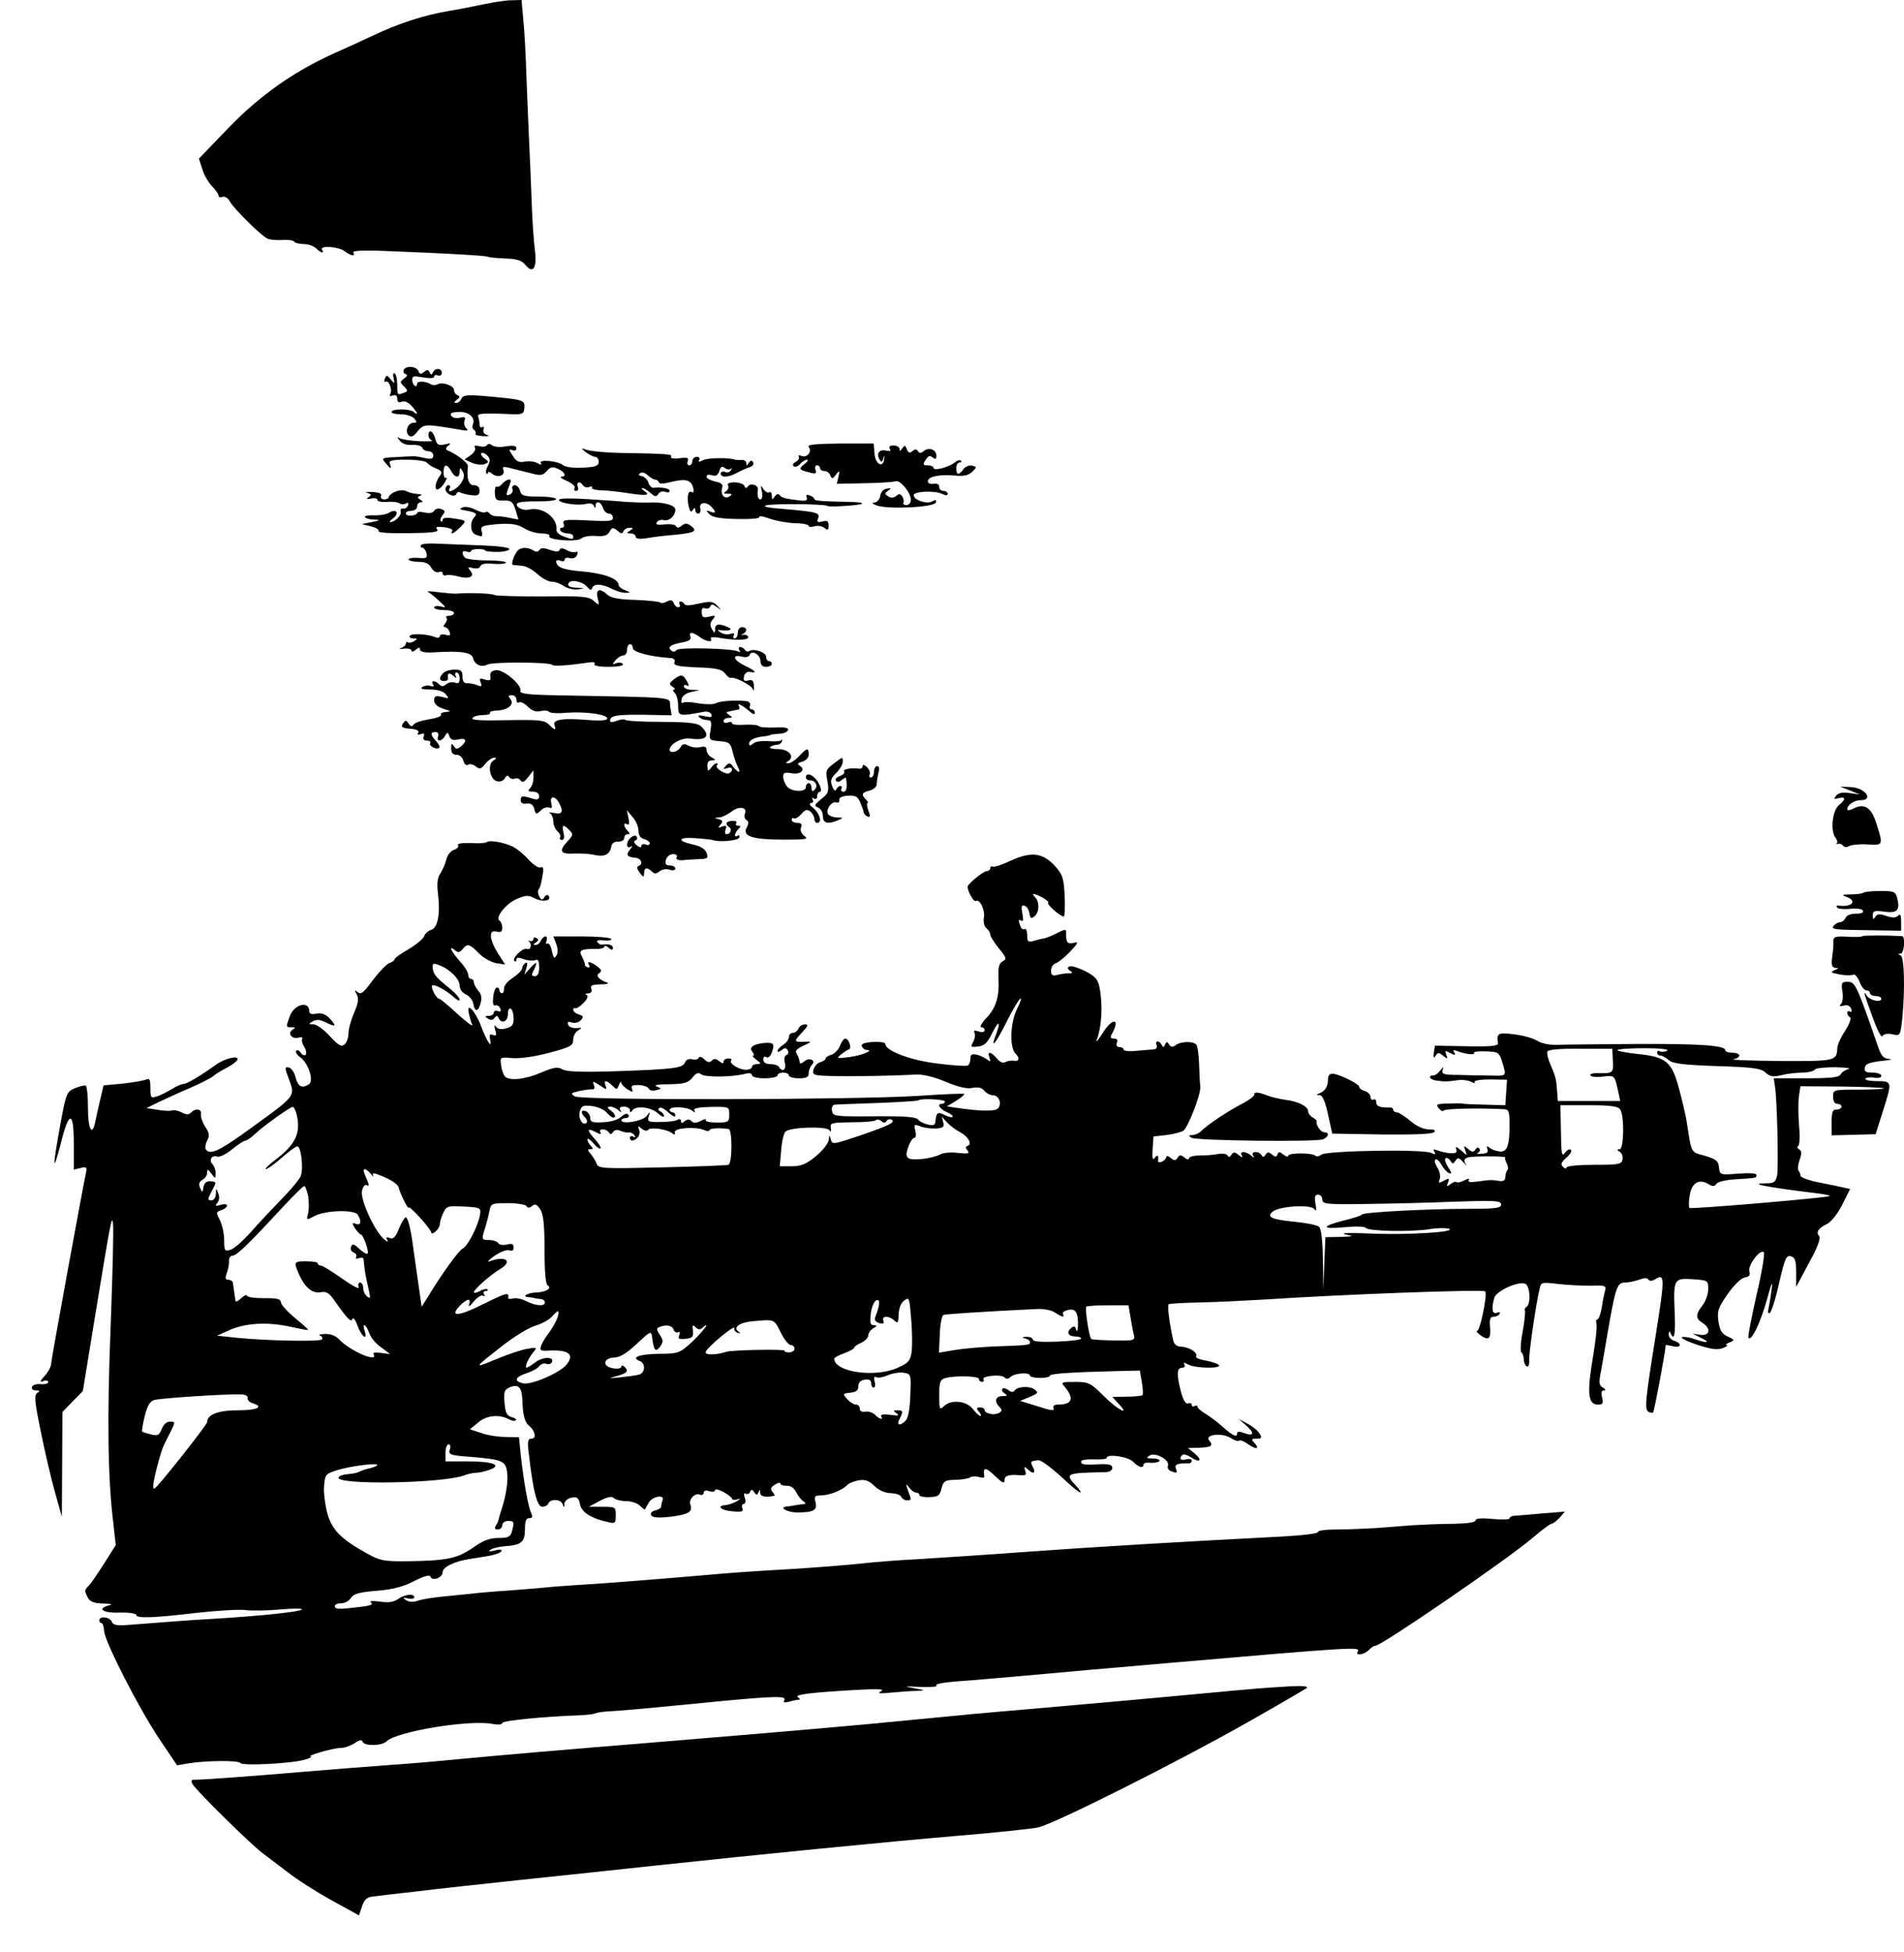 <?xml version="1.0" standalone="no"?>
<!DOCTYPE svg PUBLIC "-//W3C//DTD SVG 20010904//EN"
 "http://www.w3.org/TR/2001/REC-SVG-20010904/DTD/svg10.dtd">
<svg version="1.0" xmlns="http://www.w3.org/2000/svg"
 width="671pt" height="688pt" viewBox="0 0 671 688"
 preserveAspectRatio="xMidYMid meet">
<g transform="translate(0,688) scale(0.1,-0.1)"
fill="#000000" stroke="none">
<path d="M1705 6865 c-33 -7 -89 -18 -125 -24 -84 -14 -177 -44 -265 -86 -38
-18 -101 -47 -140 -64 -141 -64 -260 -148 -370 -262 l-104 -108 12 -37 c6 -21
22 -48 34 -60 13 -13 23 -28 23 -33 0 -6 6 -8 14 -5 8 3 19 -3 26 -16 13 -24
106 -117 131 -130 8 -5 32 -7 52 -6 21 2 40 -1 43 -5 3 -5 18 -9 34 -9 16 0
35 -7 44 -15 17 -17 30 -20 21 -5 -10 16 58 11 79 -5 23 -17 40 -20 31 -5 -4
7 37 9 127 5 207 -8 341 -16 348 -20 3 -2 31 -5 61 -6 40 -1 58 -7 70 -22 28
-34 42 -12 34 52 -4 31 -9 103 -11 161 -2 58 -6 155 -9 215 -3 61 -7 169 -10
240 -2 72 -7 160 -11 198 l-6 67 -37 -1 c-20 0 -63 -7 -96 -14z"/>
<path d="M1423 5577 c-3 -6 -1 -13 6 -15 8 -3 7 -8 -5 -16 -15 -11 -15 -14 0
-28 14 -14 14 -17 0 -22 -24 -9 -24 -9 -24 28 0 19 -4 37 -9 40 -5 4 -7 -4 -4
-16 4 -22 4 -22 -10 -5 -13 16 -15 16 -21 2 -3 -9 -2 -13 3 -10 12 7 25 -31
16 -45 -3 -6 1 -7 9 -4 11 4 16 0 16 -11 0 -12 5 -15 16 -11 10 4 24 -2 35
-15 22 -25 25 -36 6 -20 -15 11 -77 11 -77 -1 0 -5 15 -8 34 -8 18 0 39 -7 46
-15 10 -12 10 -15 -3 -15 -19 0 -31 -30 -17 -44 8 -8 17 -5 30 12 24 29 25 29
155 7 22 -4 27 -3 18 6 -6 6 -9 18 -6 27 5 12 1 14 -15 10 -12 -3 -26 -1 -31
6 -7 9 -1 13 23 14 36 3 62 -18 53 -43 -4 -8 -2 -17 4 -20 5 -4 7 -10 5 -14
-3 -4 10 -7 27 -8 18 -1 24 1 14 4 -11 3 -16 11 -13 19 3 9 1 12 -4 9 -6 -3
-10 0 -10 9 0 8 -2 20 -5 28 -4 10 12 12 78 10 82 -4 82 -4 85 21 2 28 -1 29
-149 42 -54 4 -68 2 -73 -10 -3 -8 -11 -15 -18 -15 -9 0 -9 3 2 11 11 8 12 12
3 16 -7 2 -13 11 -13 19 0 15 -43 30 -59 19 -6 -3 -17 -3 -23 1 -18 11 -48 12
-48 2 0 -17 -16 -7 -17 11 -1 16 3 17 38 11 23 -4 39 -3 39 2 0 6 6 8 13 5 8
-3 14 1 14 9 0 17 -23 19 -31 2 -5 -10 -7 -10 -12 0 -5 10 -9 10 -20 1 -11 -9
-15 -8 -19 3 -7 17 -42 21 -52 5z"/>
<path d="M1510 5346 c0 -8 6 -16 13 -19 6 -2 -13 -3 -45 -2 -31 2 -62 6 -70
11 -10 6 -10 5 1 -9 8 -11 25 -16 44 -15 17 1 32 -3 35 -10 2 -6 12 -12 21
-12 10 0 18 -7 18 -15 0 -12 -7 -14 -31 -9 -17 4 -35 7 -41 6 -5 0 -33 -1 -61
-3 -49 -2 -50 -3 -35 -21 19 -22 22 -23 15 -3 -5 12 5 15 59 15 36 0 69 -5 72
-11 4 -5 18 -15 32 -20 18 -7 22 -13 16 -22 -16 -20 -23 -46 -14 -52 5 -2 17
7 26 21 9 15 13 24 7 20 -5 -3 -9 6 -9 19 0 30 12 32 27 5 13 -25 30 -26 30
-2 1 16 1 16 11 0 7 -13 5 -24 -8 -43 -17 -23 -51 -37 -38 -15 3 6 1 10 -4 10
-6 0 -11 -6 -11 -14 0 -17 33 -31 38 -17 2 6 8 9 13 6 5 -3 22 -8 39 -10 24
-3 30 0 30 16 0 12 -7 19 -20 19 -19 0 -26 24 -21 67 2 11 -40 43 -74 57 -6 3
-3 9 5 16 12 8 9 9 -12 4 -23 -5 -28 -2 -34 20 -7 27 -24 36 -24 12z"/>
<path d="M1716 5311 c-3 -5 -16 -7 -28 -3 -14 3 -19 1 -14 -6 3 -6 -3 -17 -15
-26 l-22 -15 26 -12 c14 -6 34 -8 44 -5 17 7 17 8 1 20 -10 7 -15 16 -12 19 4
3 13 0 21 -8 11 -11 11 -19 3 -36 -7 -11 -9 -23 -6 -27 3 -3 6 -2 6 3 0 4 7 2
15 -5 19 -15 47 -6 39 14 -5 12 0 13 30 5 20 -5 52 -13 72 -18 29 -8 38 -6 51
9 13 15 20 16 39 8 26 -12 32 -28 12 -28 -7 -1 2 -7 20 -15 18 -8 31 -19 27
-25 -3 -5 -1 -10 5 -10 7 0 10 7 6 15 -6 17 9 21 19 4 4 -6 14 -8 22 -5 8 3
12 2 9 -3 -3 -4 14 -9 37 -9 23 -1 67 -6 97 -11 58 -9 74 -6 50 9 -8 6 -11 10
-6 10 5 0 18 -8 28 -17 16 -14 21 -15 28 -4 4 8 15 11 24 8 9 -4 16 -2 16 3 0
9 -28 14 -57 11 -6 -1 -14 7 -18 18 -3 11 -14 21 -23 23 -12 2 -13 6 -5 11 6
4 18 0 26 -8 9 -8 20 -15 25 -15 6 0 12 -4 14 -10 2 -6 19 -5 45 2 50 12 68 7
76 -21 3 -12 1 -19 -3 -16 -14 9 -20 -11 -14 -45 5 -22 9 -28 15 -18 7 10 9
10 9 1 0 -7 5 -13 11 -13 6 0 9 8 7 18 -6 22 20 26 39 6 18 -18 16 -25 -4 -17
-15 6 -16 5 -3 -9 11 -11 37 -16 98 -17 50 -1 81 2 78 7 -3 5 13 3 37 -6 23
-8 63 -15 89 -16 27 0 48 -5 48 -9 0 -5 9 -5 20 -2 12 4 27 1 35 -5 12 -10 15
-9 15 8 0 16 -5 19 -22 14 -17 -4 -20 -2 -15 11 8 20 -4 23 -118 33 -56 4 -81
9 -65 13 24 7 210 5 216 -2 5 -5 116 2 122 8 3 3 -12 5 -34 6 -107 2 -134 4
-134 10 0 4 -7 10 -16 13 -11 4 -15 2 -11 -7 4 -10 -3 -13 -21 -11 -53 6 -67
9 -74 19 -5 6 -12 4 -18 -5 -8 -13 -10 -12 -10 3 0 10 -4 16 -9 12 -6 -3 -15
3 -21 12 -9 15 -10 14 -5 -9 3 -16 1 -28 -5 -28 -9 0 -12 14 -9 36 2 14 -26
23 -34 11 -7 -9 -10 -9 -14 1 -2 6 -18 12 -34 12 -20 0 -28 -4 -23 -11 3 -6 0
-15 -7 -20 -11 -7 -9 -9 6 -9 16 0 17 -2 5 -10 -17 -11 -32 7 -25 31 4 12 -3
18 -25 22 -16 4 -30 11 -30 17 0 7 8 9 19 5 14 -4 21 0 26 15 5 16 10 18 19
11 7 -6 17 -7 21 -3 5 4 5 2 1 -5 -4 -7 -13 -10 -21 -6 -8 3 -15 0 -15 -6 0
-15 27 -14 58 3 15 8 35 17 45 20 10 3 15 11 11 17 -4 8 -9 7 -15 -2 -7 -11
-9 -11 -9 -1 0 7 -8 12 -17 11 -10 -1 -20 0 -23 1 -19 8 -98 7 -113 -2 -14 -7
-17 -7 -13 1 4 6 0 11 -8 11 -9 0 -16 -7 -16 -15 0 -8 -5 -15 -11 -15 -6 0 -9
7 -5 15 4 12 -2 14 -30 10 -21 -2 -32 0 -29 5 6 10 -13 11 -185 14 -47 1 -96
6 -110 10 -24 8 -24 8 -5 -8 11 -8 26 -16 33 -16 6 0 12 -8 12 -17 0 -15 -11
-19 -56 -21 -33 -2 -62 2 -70 9 -18 15 -87 21 -78 7 4 -7 0 -7 -12 0 -11 6
-31 8 -45 5 -20 -4 -30 1 -42 21 -14 21 -15 24 -2 20 8 -4 15 -1 15 6 0 9 -11
11 -37 7 -20 -4 -42 -2 -49 4 -8 6 -14 6 -18 0z"/>
<path d="M2850 5305 c13 -16 -5 -39 -25 -32 -9 4 -13 3 -10 -2 3 -6 -2 -14
-11 -19 -10 -5 -12 -12 -6 -16 5 -3 15 1 22 9 7 8 18 15 24 15 6 0 2 -7 -8
-15 -23 -17 -21 -21 17 -30 22 -6 26 -4 21 9 -3 9 -1 16 5 16 6 0 11 -4 11
-10 0 -5 7 -10 15 -10 9 0 18 -7 21 -15 6 -14 8 -13 20 2 13 17 14 16 9 -7
l-6 -25 97 2 c54 1 103 4 110 7 16 6 54 -40 54 -65 0 -11 -7 -19 -16 -19 -8 0
-13 4 -10 8 2 4 1 14 -4 22 -6 10 -12 11 -22 2 -9 -7 -19 -8 -28 -1 -13 8 -13
10 0 20 12 8 12 10 -5 7 -12 -2 -21 -12 -23 -26 -2 -12 -11 -22 -20 -23 -11 0
-9 -4 7 -10 38 -15 203 -7 209 10 3 10 0 11 -13 4 -19 -11 -65 5 -65 22 0 14
77 17 101 4 13 -6 19 -6 19 1 0 5 -7 10 -15 10 -8 0 -15 6 -15 14 0 9 -7 13
-20 11 -12 -2 -20 2 -20 9 0 17 42 25 97 20 30 -3 46 1 59 13 17 17 17 18 -1
22 -10 2 -24 -4 -30 -13 -16 -22 -25 -20 -25 4 0 11 5 20 12 20 6 0 8 3 5 6
-4 4 -13 2 -21 -5 -20 -17 -76 -32 -76 -20 0 5 -9 9 -20 9 -17 0 -19 3 -8 19
9 15 15 17 25 9 10 -8 13 -6 13 6 0 22 -26 31 -44 17 -10 -9 -16 -9 -21 -1 -5
8 -10 8 -20 0 -9 -8 -14 -6 -19 7 -6 15 -8 15 -16 3 -7 -10 -10 -11 -10 -2 0
6 -9 12 -21 12 -13 0 -18 -4 -13 -12 5 -7 0 -9 -14 -6 -23 6 -35 -11 -22 -32
6 -10 9 -9 13 4 4 14 5 14 3 -1 -3 -34 -31 -20 -34 18 l-3 36 -119 0 c-86 -1
-117 -4 -110 -12z"/>
<path d="M1770 5175 c-7 -8 -16 -13 -20 -10 -4 2 -7 -8 -6 -23 1 -23 5 -27 31
-26 27 1 32 -4 42 -33 l10 -34 -31 6 c-17 4 -39 6 -48 6 -10 0 -20 5 -23 10
-4 5 -10 7 -15 4 -4 -3 -20 1 -35 9 -15 8 -35 12 -44 8 -13 -5 -13 -7 4 -10
41 -7 49 -12 37 -24 -17 -17 -15 -55 4 -62 24 -9 27 -8 21 13 -4 17 3 19 57
24 48 3 68 0 92 -14 17 -11 46 -19 63 -19 18 0 30 -4 27 -9 -9 -14 96 -22 112
-9 8 7 31 11 52 9 28 -2 41 2 48 15 9 16 12 16 28 4 13 -12 18 -12 21 -2 3 6
12 12 21 12 15 0 15 -2 2 -10 -13 -8 -12 -10 3 -10 9 0 17 -5 17 -11 0 -8 14
-10 43 -5 23 4 65 9 92 11 73 7 84 13 61 31 -15 11 -22 11 -34 1 -10 -8 -16
-8 -19 -2 -2 6 -19 9 -40 7 -26 -3 -34 -1 -28 8 4 6 15 10 24 7 19 -5 41 15
41 37 0 16 -44 28 -95 25 -16 -1 -73 1 -125 6 -137 10 -190 11 -190 3 0 -11
67 -21 94 -14 15 4 26 1 29 -7 4 -9 6 -9 6 1 1 19 19 14 26 -8 3 -11 13 -20
21 -20 8 0 14 -7 14 -15 0 -12 -16 -13 -90 -9 -77 4 -89 2 -84 -11 4 -8 1 -15
-6 -15 -6 0 -8 -4 -5 -10 3 -5 15 -10 26 -10 10 0 19 -4 19 -10 0 -12 -2 -12
-35 0 -14 5 -25 16 -24 22 5 44 -50 84 -98 72 -22 -5 -51 12 -39 23 4 4 37 7
72 6 35 0 64 3 64 8 0 5 -27 9 -61 9 -52 0 -62 3 -66 20 -3 11 -11 20 -19 20
-7 0 -11 -6 -8 -14 3 -7 -2 -16 -10 -19 -12 -5 -13 -2 -6 19 6 14 10 27 10 30
0 9 -18 3 -30 -11z"/>
<path d="M1393 5147 c-13 -5 -23 -14 -23 -19 0 -4 -7 -8 -16 -8 -9 0 -14 6
-11 13 3 8 -7 12 -32 13 -20 1 -27 -1 -17 -3 15 -4 16 -7 5 -15 -10 -7 -8 -8
9 -5 12 3 22 1 22 -5 0 -5 15 -8 33 -7 18 2 38 0 45 -5 6 -4 17 -4 23 0 7 4
10 1 7 -7 -3 -8 -11 -13 -18 -11 -6 1 -10 -3 -8 -10 5 -13 -19 -37 -36 -38 -6
0 -1 6 10 14 23 18 10 35 -15 19 -10 -6 -34 -10 -53 -9 -20 1 -34 -2 -32 -6 3
-5 17 -9 32 -9 24 -1 23 -3 -8 -9 l-35 -7 32 -8 c18 -4 30 -12 27 -17 -3 -5
40 -8 105 -7 85 1 109 4 102 13 -8 9 -1 11 24 8 19 -2 32 -8 29 -13 -10 -16 6
-9 27 12 25 25 24 25 -23 32 -25 4 -38 2 -38 -5 0 -6 -3 -8 -6 -5 -4 4 -1 13
6 22 10 12 9 16 -5 21 -10 4 -20 1 -25 -6 -5 -8 -17 -10 -34 -6 -14 3 -26 3
-26 -2 0 -4 -9 -8 -20 -9 -11 -1 -20 2 -20 8 0 5 9 9 20 9 11 0 20 7 20 15 0
8 6 15 13 15 9 0 8 3 -2 9 -11 7 -11 9 0 14 8 3 4 6 -9 6 -13 1 -31 5 -40 10
-10 5 -26 4 -39 -2z"/>
<path d="M1484 4959 c-3 -5 -1 -9 4 -9 5 0 12 -9 15 -19 4 -17 0 -20 -29 -17
-19 1 -34 -1 -34 -6 0 -4 16 -8 35 -8 24 0 37 -6 45 -21 7 -12 18 -18 26 -15
8 3 14 1 14 -5 0 -6 6 -9 13 -6 6 2 25 0 40 -4 39 -11 62 -2 45 19 -11 13 -10
15 9 10 13 -3 24 -1 26 7 4 8 19 11 45 8 22 -2 43 0 45 4 3 4 -27 8 -66 8 -40
0 -75 5 -79 10 -13 17 -9 27 7 21 8 -3 15 -2 15 2 0 4 11 7 25 7 14 0 25 -2
25 -5 0 -3 19 -5 43 -5 23 0 42 5 42 10 0 6 -42 11 -100 13 -55 2 -124 5 -153
6 -29 2 -55 0 -58 -5z"/>
<path d="M1823 4938 c-14 -19 -23 -48 -15 -49 4 0 18 -2 32 -3 14 -1 38 -14
54 -29 16 -15 39 -27 50 -27 12 0 32 -7 44 -16 12 -8 35 -13 50 -11 24 4 24 4
-6 6 -22 0 -32 5 -29 14 5 17 49 9 66 -11 10 -12 15 -14 18 -4 6 16 34 15 69
-3 16 -8 38 -15 49 -14 18 0 18 1 -2 9 -13 5 -23 13 -23 19 0 21 -53 41 -127
47 -70 6 -92 15 -93 36 0 4 7 5 15 2 8 -4 15 -2 15 4 0 6 8 8 19 5 11 -3 21 2
25 12 3 9 2 13 -4 10 -5 -3 -20 -1 -32 6 -15 8 -23 9 -26 1 -2 -7 -12 -7 -34
0 -21 8 -32 8 -37 0 -4 -7 -12 -8 -21 -2 -21 13 -46 12 -57 -2z"/>
<path d="M1508 4794 c7 -3 25 -18 40 -32 26 -24 26 -25 5 -19 -13 3 -23 1 -23
-4 0 -5 16 -9 35 -9 19 0 35 -4 35 -10 0 -5 -7 -10 -17 -10 -9 0 -13 -3 -10
-7 4 -3 2 -12 -4 -20 -7 -8 -8 -13 -1 -13 5 0 13 -7 16 -16 5 -13 2 -15 -14
-11 -11 3 -20 1 -20 -5 0 -6 -8 -7 -17 -3 -28 11 -83 14 -89 4 -3 -5 3 -9 13
-9 15 0 15 -2 3 -9 -8 -6 -18 -7 -22 -5 -4 3 -8 1 -8 -5 0 -5 -8 -12 -17 -15
-10 -3 -6 -4 10 -2 15 2 27 -1 27 -7 0 -5 7 -4 15 3 11 9 15 10 15 1 0 -8 16
-12 48 -10 97 6 134 0 139 -20 6 -24 29 -34 51 -23 20 10 219 9 228 -1 6 -6
58 -2 127 8 17 3 26 1 22 -5 -4 -6 16 -10 50 -10 33 0 54 4 50 10 -3 5 -13 6
-23 3 -15 -6 -15 -5 -3 10 7 9 20 17 27 17 8 0 14 9 14 20 0 11 5 20 10 20 6
0 10 -6 10 -14 0 -14 64 -31 134 -35 11 -1 16 -6 13 -15 -5 -11 12 -15 80 -18
68 -2 87 -7 98 -21 7 -10 16 -17 20 -16 14 5 74 -26 78 -40 3 -9 4 -4 4 10 -1
20 -5 25 -20 21 -15 -4 -18 0 -15 14 2 11 11 18 21 16 27 -5 20 4 -18 22 -40
19 -48 41 -11 32 15 -4 26 -1 28 6 7 19 38 1 38 -22 0 -13 7 -20 20 -20 11 0
20 5 20 10 0 6 -4 10 -10 10 -5 0 -10 7 -10 15 0 16 -42 31 -59 21 -5 -4 -12
-2 -16 4 -3 5 -11 10 -16 10 -6 0 -7 -5 -3 -12 4 -7 3 -8 -5 -4 -18 11 -210
16 -217 5 -3 -5 -10 -7 -15 -4 -19 12 -8 23 30 30 29 5 38 11 34 21 -7 18 8
18 33 -1 21 -16 48 -20 39 -6 -3 6 10 7 32 3 56 -10 103 -8 100 3 -1 5 -9 9
-17 8 -10 -2 -10 0 -2 3 17 8 15 24 -3 24 -8 0 -15 -9 -15 -20 0 -11 -5 -20
-11 -20 -5 0 -7 5 -3 11 4 7 0 9 -12 5 -11 -3 -26 -1 -34 5 -13 9 -13 10 0 8
33 -3 45 2 25 11 -32 14 -45 11 -45 -7 -1 -17 -1 -17 -11 0 -8 13 -7 22 3 34
11 14 10 16 -12 10 -21 -5 -26 -3 -27 14 -1 14 3 19 12 15 7 -2 16 0 18 7 3 9
9 8 23 -2 18 -14 18 -14 2 4 -15 16 -23 17 -65 8 -29 -7 -49 -8 -51 -2 -2 5
-8 9 -13 9 -6 0 -7 -4 -4 -10 3 -5 1 -10 -5 -10 -6 0 -13 7 -16 15 -4 11 -11
12 -24 5 -9 -5 -20 -7 -24 -3 -3 3 -42 7 -87 9 -57 1 -86 7 -98 18 -28 25 -42
20 -35 -11 7 -27 6 -28 -13 -11 -17 16 -40 18 -180 16 -88 0 -164 2 -170 5 -9
6 -95 9 -133 5 -8 -1 -37 2 -65 5 -27 4 -44 4 -37 1z"/>
<path d="M1562 4508 c-16 -16 -15 -28 3 -28 8 0 14 3 14 8 -3 20 3 23 18 11
11 -10 14 -10 9 -1 -4 6 -2 12 3 12 6 0 11 -9 11 -21 0 -15 -4 -19 -16 -15 -9
4 -23 1 -31 -5 -10 -9 -17 -9 -25 -1 -15 15 -31 15 -22 0 5 -7 2 -9 -8 -6 -8
4 -21 2 -29 -3 -10 -6 -1 -9 27 -9 26 0 47 -6 55 -17 13 -15 11 -16 -13 -9
-23 5 -28 3 -28 -12 0 -13 11 -23 33 -30 26 -8 28 -10 9 -11 -13 -1 -21 -5
-18 -10 3 -5 -16 -12 -42 -16 -26 -4 -50 -12 -54 -18 -6 -9 -11 -8 -18 3 -9
13 -11 13 -20 0 -8 -12 -3 -16 25 -18 23 -2 33 -7 29 -14 -5 -7 -1 -9 9 -5 11
4 14 2 10 -9 -3 -9 1 -14 12 -14 9 0 14 -4 11 -9 -6 -10 24 -25 32 -16 3 3 -2
13 -11 23 -21 23 -21 32 -2 32 9 0 12 -6 9 -15 -8 -20 13 -19 24 1 8 15 10 15
16 -1 4 -12 13 -15 31 -11 28 7 33 -5 9 -25 -13 -10 -17 -10 -25 2 -7 11 -9 9
-9 -8 0 -16 6 -23 19 -23 11 0 21 -9 24 -21 3 -12 10 -18 17 -14 6 4 18 1 27
-6 13 -11 18 -10 33 9 10 12 24 22 32 22 9 -1 8 -3 -3 -10 -22 -13 -13 -67 12
-73 11 -3 23 1 28 10 5 10 11 12 15 5 4 -6 13 -9 20 -6 8 3 17 0 21 -7 6 -8
13 -5 26 12 l19 24 0 -26 c0 -14 -5 -30 -12 -37 -9 -9 -7 -12 10 -12 13 0 22
-6 22 -16 0 -11 -6 -14 -22 -9 -37 12 -43 11 -43 -5 0 -10 8 -14 21 -12 15 2
23 -4 27 -19 5 -20 7 -20 22 -6 8 9 22 14 30 11 10 -4 12 0 8 15 -7 26 13 28
27 2 17 -32 12 -42 -17 -36 -16 3 -22 2 -15 -1 6 -3 12 -16 12 -29 0 -12 7
-28 15 -35 8 -7 12 -16 9 -21 -3 -5 0 -9 6 -9 8 0 10 9 6 25 -7 29 -1 32 21 9
14 -14 13 -17 -6 -38 -33 -35 -27 -47 22 -44 23 1 56 -1 72 -5 35 -8 55 2 59
29 2 12 11 19 25 18 11 0 21 5 21 13 0 7 5 13 12 13 9 0 9 3 0 12 -15 15 -16
32 -2 23 7 -4 9 3 5 22 l-6 28 20 -24 c12 -13 21 -34 21 -48 0 -16 7 -27 20
-30 11 -3 20 -10 20 -15 0 -6 -7 -8 -15 -4 -8 3 -15 0 -15 -6 0 -6 -6 -5 -16
3 -10 8 -12 15 -5 17 6 2 8 8 5 13 -3 6 -11 5 -20 -2 -18 -14 -19 -43 -1 -33
8 5 7 2 -2 -9 -16 -20 -12 -27 18 -30 21 -1 29 -23 11 -29 -7 -2 -5 -11 4 -23
14 -18 15 -18 16 -2 0 20 11 22 28 5 8 -8 15 -8 26 1 8 7 24 10 36 6 11 -4 20
-2 20 4 0 6 -9 11 -19 11 -14 0 -18 5 -14 20 3 11 14 20 25 20 10 0 16 -4 13
-10 -6 -9 8 -14 28 -11 4 1 25 2 46 3 35 1 38 3 31 22 -5 14 -21 24 -49 30
-58 13 -51 27 12 22 28 -2 54 -5 57 -6 22 -9 91 -3 95 8 3 7 0 10 -5 7 -14 -9
-12 9 2 23 9 9 9 12 -1 12 -7 0 -10 4 -6 9 3 6 -4 9 -15 8 -22 -1 -26 -12 -10
-22 11 -7 4 -25 -10 -25 -5 0 -6 8 -3 17 5 13 2 15 -12 10 -15 -6 -16 -5 -6 7
10 11 8 15 -6 19 -17 4 -17 5 0 6 11 0 30 10 44 20 27 22 58 17 48 -7 -3 -8
-1 -19 6 -22 8 -5 8 -13 0 -27 -15 -30 20 -42 130 -42 79 0 90 1 74 13 -11 8
-16 20 -12 30 5 11 1 16 -13 16 -11 0 -20 5 -20 11 0 5 4 8 8 5 5 -3 16 4 26
15 14 16 20 18 32 9 8 -7 14 -19 14 -26 0 -8 5 -14 10 -14 18 0 10 31 -12 51
-14 10 -18 18 -10 19 7 0 10 5 6 12 -4 7 -3 8 4 4 7 -4 12 -1 12 8 0 9 5 16
10 16 6 0 4 13 -5 30 -15 28 -45 42 -45 20 0 -5 6 -10 14 -10 21 0 30 -20 17
-33 -8 -8 -11 -6 -11 6 0 9 -4 17 -10 17 -5 0 -10 -6 -10 -14 0 -19 -52 -17
-67 3 -7 9 -13 24 -13 34 0 14 6 16 29 12 32 -6 52 12 30 26 -11 7 -9 10 9 15
13 4 22 14 22 25 0 25 -6 24 -34 -6 -13 -14 -30 -25 -37 -25 -11 0 -11 2 -1 8
24 16 2 42 -36 42 -19 0 -32 3 -28 7 4 4 15 8 23 8 9 0 17 6 19 13 1 7 1 9 -2
4 -2 -4 -22 -6 -44 -4 -23 2 -47 -1 -55 -8 -11 -9 -15 -9 -15 -1 0 13 20 23
53 26 12 1 22 4 22 5 0 1 13 3 29 4 16 0 31 6 33 13 3 8 -11 11 -47 9 -28 -1
-53 1 -56 5 -2 4 -24 6 -49 5 -25 -2 -45 0 -45 5 0 5 -7 6 -15 3 -8 -4 -15 -1
-15 5 0 6 8 11 18 11 14 0 15 2 2 10 -8 5 -12 10 -7 11 4 1 12 3 17 4 6 1 15
3 21 4 5 0 7 6 3 13 -8 13 12 3 39 -20 11 -10 17 -11 17 -4 0 7 -5 12 -11 12
-6 0 -9 6 -6 13 3 8 -2 14 -11 16 -43 4 -93 1 -108 -7 -9 -5 -35 -5 -61 -1
-25 5 -50 6 -55 3 -6 -4 -8 2 -6 12 2 11 15 21 33 25 l30 7 -27 1 c-16 0 -28
6 -28 12 0 5 5 7 11 3 8 -4 8 0 0 15 -14 25 -21 26 -47 6 -16 -13 -17 -16 -4
-25 8 -5 11 -10 6 -10 -6 0 -5 -5 2 -12 7 -7 12 -27 12 -46 0 -37 2 -37 94
-20 10 1 21 -3 23 -10 4 -10 -2 -11 -24 -6 -16 4 -25 3 -20 -2 5 -5 13 -10 18
-10 5 -1 14 -2 19 -3 7 -1 8 -14 4 -35 -6 -34 -5 -35 32 -38 34 -3 39 -6 46
-38 5 -19 13 -43 18 -52 6 -10 7 -18 4 -18 -4 0 -13 8 -20 18 -11 14 -15 15
-26 3 -11 -12 -10 -13 5 -8 18 7 24 -8 7 -18 -12 -7 -53 19 -43 28 3 4 3 7 -2
7 -4 0 -13 -7 -19 -16 -10 -13 -12 -13 -13 5 -1 14 4 21 15 21 16 1 16 1 0 11
-10 5 -18 17 -18 26 0 11 -6 14 -22 10 -12 -3 -30 -1 -41 5 -16 8 -22 7 -29
-6 -9 -16 -38 -23 -38 -8 0 20 44 44 74 39 55 -8 71 9 39 41 -13 14 -39 17
-140 18 -67 0 -126 3 -129 7 -3 3 -17 2 -30 -3 -15 -6 -24 -6 -24 0 0 18 23
22 119 21 l98 -2 -5 31 c-5 36 39 31 -420 40 -84 2 -112 6 -108 15 7 20 -60
77 -86 73 -16 -2 -22 -9 -20 -21 3 -15 -1 -17 -19 -12 -18 6 -21 4 -15 -10 5
-14 3 -16 -11 -10 -10 4 -26 7 -35 7 -13 -1 -18 7 -18 24 0 20 -5 24 -28 24
-15 0 -33 -5 -40 -12z m258 -94 c0 -8 4 -13 10 -9 5 3 19 -4 31 -16 14 -14 28
-19 44 -15 13 3 26 2 29 -2 3 -5 30 -7 60 -4 67 5 146 -5 146 -20 0 -7 -23 -9
-73 -5 -83 7 -121 1 -113 -19 7 -19 1 -18 -20 3 -15 15 -35 17 -146 15 -90 -2
-128 0 -123 7 3 6 20 11 36 11 17 0 28 3 26 8 -3 4 8 7 24 8 39 1 63 22 48 40
-9 11 -8 14 5 14 9 0 16 -7 16 -16z"/>
<path d="M2937 4188 c-26 -19 -28 -25 -21 -61 6 -37 4 -43 -22 -63 -24 -20
-26 -24 -11 -30 9 -3 17 -17 17 -30 0 -26 18 -30 55 -14 18 8 17 9 -6 9 -15 1
-29 7 -32 14 -6 17 15 45 31 39 7 -2 11 2 10 9 -2 8 9 13 30 15 28 1 35 -3 44
-25 6 -14 12 -30 12 -35 1 -5 7 -11 14 -14 9 -3 10 2 2 22 -5 14 -6 26 -3 26
4 0 2 5 -5 12 -18 18 -15 25 13 32 15 4 25 14 25 24 0 9 3 27 6 40 4 13 2 22
-5 22 -6 0 -11 -9 -11 -20 0 -11 -5 -20 -11 -20 -5 0 -7 5 -4 10 3 6 -1 17 -9
26 -9 9 -16 11 -16 4 0 -6 -6 -10 -12 -9 -30 4 -59 -2 -53 -10 3 -5 -4 -12
-15 -16 -11 -4 -18 -11 -14 -16 4 -6 11 -6 20 2 8 6 14 10 15 8 6 -30 3 -49
-8 -49 -8 0 -11 5 -8 10 3 6 2 10 -4 10 -5 0 -11 -6 -14 -12 -3 -8 -9 -3 -14
11 -8 19 -5 28 14 47 13 13 23 30 23 39 0 19 1 19 -33 -7z"/>
<path d="M6520 4094 l35 -14 -36 5 c-25 4 -40 1 -48 -9 -10 -12 -9 -13 8 -9
26 7 27 -4 1 -25 -23 -20 -30 -92 -11 -115 6 -8 8 -17 4 -19 -4 -3 -3 -3 4 -2
7 2 15 -1 18 -6 4 -6 13 -7 23 -1 9 4 38 7 65 5 54 -3 54 -3 30 73 -18 58 -43
74 -82 53 -12 -6 -21 -7 -21 -2 0 15 24 32 47 32 48 0 16 44 -34 46 l-38 2 35
-14z"/>
<path d="M1715 3912 c-3 -3 -28 -5 -56 -3 -31 1 -49 -2 -45 -8 4 -5 -3 -12
-14 -16 -11 -3 -23 -18 -27 -33 -3 -15 -13 -37 -21 -50 -11 -16 -13 -37 -8
-76 8 -69 -2 -117 -25 -123 -10 -3 -21 -13 -24 -22 -3 -9 -28 -30 -55 -46 -28
-16 -50 -32 -50 -36 0 -4 -8 -10 -18 -13 -10 -4 -36 -31 -58 -60 -32 -44 -42
-52 -53 -43 -12 10 -13 9 -4 -7 8 -15 6 -30 -9 -65 -11 -25 -20 -58 -20 -73 0
-15 -6 -32 -14 -39 -11 -9 -21 -4 -52 30 -20 22 -46 41 -57 41 -19 1 -19 1 -2
11 13 7 26 6 47 -5 35 -17 37 -13 11 16 -14 14 -28 19 -45 16 -17 -4 -26 -1
-26 8 0 39 -54 25 -69 -18 -14 -39 -14 -38 7 -38 13 0 14 -2 3 -9 -19 -12 -3
-34 20 -28 11 3 17 1 14 -4 -3 -4 0 -17 7 -28 7 -11 9 -24 5 -28 -5 -4 -12 -1
-17 7 -5 8 -12 11 -16 7 -4 -4 2 -14 13 -22 30 -21 50 -84 32 -96 -25 -16 -38
-9 -47 23 -4 18 -15 34 -24 36 -14 3 -15 -1 -2 -35 25 -71 35 -58 -160 -199
-87 -62 -118 -75 -131 -54 -3 5 -1 19 5 30 9 17 8 27 -6 48 -10 15 -17 35 -16
45 4 19 -18 23 -35 6 -8 -8 -17 -8 -33 1 -12 6 -27 9 -33 7 -7 -3 -30 -2 -52
2 l-39 6 45 22 c24 11 73 34 109 49 36 16 73 34 82 42 9 8 31 21 49 30 18 10
34 22 36 28 5 16 -46 4 -77 -19 -56 -40 -102 -67 -113 -67 -7 0 -26 -8 -43
-19 -17 -10 -40 -22 -52 -25 -20 -7 -22 -4 -22 29 0 32 -3 36 -17 30 -10 -4
-47 -10 -83 -14 l-65 -6 -13 -55 c-7 -30 -15 -65 -17 -77 -11 -49 -25 -20 -25
51 0 41 -3 77 -8 80 -4 2 -21 -2 -38 -9 -29 -12 -31 -17 -52 -131 -27 -148
-27 -176 2 -65 29 118 46 118 46 1 l0 -92 24 6 c19 5 23 2 20 -12 -13 -60
-124 -666 -124 -679 0 -9 -10 -28 -22 -41 -18 -20 -19 -24 -5 -19 9 4 17 2 17
-4 0 -5 -12 -8 -26 -7 -15 2 -29 -3 -31 -9 -3 -8 3 -13 14 -13 14 0 15 -2 4
-9 -11 -7 -9 -31 13 -137 14 -71 37 -167 50 -214 l24 -85 1 185 1 184 36 37
36 37 39 239 c60 366 63 381 67 353 3 -14 -1 -176 -8 -360 -13 -330 -10 -538
9 -695 l9 -80 -41 -65 c-23 -36 -47 -71 -54 -78 -16 -16 -16 -18 -3 -43 8 -14
22 -19 53 -20 31 -1 36 -3 19 -7 -42 -12 -18 -27 40 -25 32 1 58 -3 58 -8 0
-13 59 -11 212 7 73 8 151 13 173 10 22 -3 77 -2 122 2 45 4 79 4 77 0 -5 -8
-147 -23 -314 -33 -61 -3 -204 -14 -293 -21 -45 -4 -59 -1 -63 11 -7 17 -44
21 -44 5 0 -5 3 -10 8 -10 4 0 8 -12 9 -28 2 -37 124 -276 197 -384 l60 -89
36 6 c63 11 181 12 187 2 7 -11 182 -2 228 12 17 5 26 10 20 11 -17 2 79 30
105 30 14 0 36 8 50 17 17 12 25 13 28 5 5 -16 67 -15 84 1 34 35 290 77 372
62 21 -4 36 -3 36 3 0 8 146 23 270 27 26 1 50 4 55 6 6 3 28 7 50 8 41 2 131
10 395 36 191 18 234 19 224 3 -5 -8 0 -9 17 -5 13 4 29 7 34 7 6 0 4 4 -3 9
-15 9 49 17 213 26 72 4 94 2 80 -5 -15 -8 -7 -9 35 -5 30 3 71 6 90 6 34 2
33 2 -10 10 -38 6 -34 7 24 4 38 -1 63 1 56 5 -7 5 25 11 76 15 49 3 157 13
239 20 83 8 312 28 510 45 647 56 671 57 660 40 -10 -16 22 -12 39 5 8 9 19
16 23 15 20 -1 470 308 555 381 31 27 61 49 66 49 5 0 17 10 28 21 l19 22 -85
-7 c-47 -4 -91 -8 -97 -8 -7 -1 -13 -5 -13 -9 0 -4 -27 -5 -60 -2 -40 4 -60 2
-60 -5 0 -7 -29 -11 -77 -12 -43 0 -107 -3 -143 -5 -36 -3 -94 -7 -130 -10
-36 -2 -98 -5 -138 -5 -40 0 -70 -4 -67 -9 2 -5 -55 -12 -128 -16 -335 -17
-654 -36 -902 -54 -148 -11 -322 -22 -385 -26 -63 -3 -151 -10 -195 -15 -44
-5 -159 -14 -255 -20 -96 -5 -224 -14 -285 -20 -176 -15 -373 -31 -465 -36
-47 -3 -98 -7 -115 -9 -16 -2 -70 -6 -120 -10 -49 -3 -108 -8 -130 -11 -22 -2
-67 -7 -100 -10 -33 -3 -73 -9 -89 -14 -18 -7 -34 -6 -45 1 -13 9 -12 10 7 6
12 -3 22 -1 22 4 0 14 -33 11 -57 -6 -16 -11 -35 -14 -65 -9 -28 3 -38 2 -30
-4 9 -6 -3 -11 -40 -15 -73 -9 -88 -9 -88 3 0 6 10 10 23 10 12 0 27 8 34 19
9 14 29 20 90 25 55 4 94 14 132 34 35 18 55 23 58 16 6 -18 43 -4 43 16 0 18
43 38 95 46 11 2 39 6 63 10 23 4 45 11 49 17 4 6 -5 8 -23 3 -21 -5 -25 -4
-13 4 9 5 32 10 50 11 56 4 69 15 69 59 0 29 4 40 15 40 12 0 13 4 7 18 -10
19 -27 113 -37 207 l-6 60 -47 1 c-26 0 -65 6 -86 14 l-40 13 28 23 c29 26 74
31 108 13 11 -6 23 -8 26 -4 3 3 -3 8 -15 11 -17 5 -22 15 -25 51 -3 40 -1 46
21 55 29 11 40 -2 42 -47 1 -49 8 -77 23 -89 22 -18 28 -46 9 -46 -13 0 -15
-9 -9 -57 15 -129 29 -183 47 -183 9 0 19 5 21 11 6 17 42 17 50 0 6 -15 7
-15 7 0 1 9 12 19 25 21 20 4 25 0 30 -23 5 -28 39 -50 99 -63 25 -6 27 -4 27
24 0 29 -1 30 -47 30 l-48 0 39 21 c27 14 42 17 49 10 6 -6 26 -11 43 -11 18
0 40 -7 49 -16 9 -9 17 -15 18 -13 1 2 7 13 13 23 12 23 58 31 49 9 -3 -8 -5
-18 -5 -23 0 -4 -9 -10 -21 -13 -13 -3 -18 -10 -14 -17 5 -8 26 -10 69 -5 62
8 78 17 69 42 -7 18 15 43 33 36 8 -3 14 0 14 7 0 7 8 9 20 5 11 -4 20 -2 20
4 0 5 13 2 30 -7 16 -9 30 -20 30 -24 0 -4 8 -5 18 -2 14 5 13 3 -2 -7 -11 -6
-28 -12 -38 -13 -35 -2 -18 -19 23 -22 34 -3 40 -1 35 11 -3 8 -1 15 5 15 6 0
8 9 4 21 -5 14 -3 19 3 15 6 -3 13 0 15 6 4 10 8 10 15 -1 8 -11 10 -11 15 0
4 11 6 10 6 -2 1 -13 18 -17 50 -10 2 1 -1 7 -7 14 -8 10 -6 16 9 25 10 7 19
8 19 4 0 -5 10 -8 22 -8 14 1 27 -8 34 -23 7 -13 18 -28 26 -32 10 -7 9 -9 -4
-10 -10 -1 -22 -3 -28 -4 -5 -1 -17 -3 -26 -4 -32 -2 -1 -21 36 -21 57 0 71 8
64 36 -5 21 -3 24 19 24 29 0 77 19 92 36 6 7 24 14 40 17 23 4 36 0 56 -19
16 -16 39 -26 59 -26 17 -1 34 -6 36 -13 3 -6 11 -12 19 -12 18 0 18 -1 5 34
-9 25 -8 26 4 11 7 -10 18 -18 25 -18 6 0 11 -4 11 -9 0 -4 16 -8 35 -7 31 1
37 5 43 31 7 26 12 29 48 30 21 0 45 4 52 8 7 5 21 5 32 2 11 -4 20 -3 19 2
-6 33 4 34 36 3 26 -25 35 -30 35 -17 0 17 15 22 57 18 18 -1 21 2 16 16 -5
15 -3 16 8 6 20 -20 31 -15 19 7 -10 20 -9 21 19 24 11 1 52 -30 107 -82 41
-37 57 -43 27 -9 -41 45 -39 46 100 49 17 0 27 6 27 15 0 11 -11 14 -42 13
-57 -3 -68 -2 -68 10 0 5 20 8 45 7 25 -1 45 1 45 5 0 16 75 5 93 -13 19 -20
37 -25 37 -10 0 5 11 8 25 6 14 -1 28 2 31 6 3 5 -7 9 -23 9 -24 1 -25 2 -11
11 21 12 72 -17 64 -37 -3 -7 2 -15 10 -18 22 -9 24 -8 18 9 -6 14 6 19 44 18
6 -1 12 4 12 9 0 6 -9 8 -20 5 -20 -5 -26 3 -13 16 3 4 17 0 31 -9 31 -21 41
-10 12 14 l-23 19 38 1 c45 2 52 7 36 26 -17 21 47 28 77 8 12 -8 25 -12 29
-9 3 4 19 -3 34 -14 29 -20 40 -14 17 9 -9 9 -7 12 10 12 19 0 20 3 11 18 -6
10 -25 26 -43 35 l-31 17 27 -24 c31 -27 27 -39 -8 -26 -15 6 -24 6 -24 0 0
-17 -14 -11 -50 21 -19 17 -47 38 -62 47 -15 9 -28 20 -28 25 0 4 -4 5 -10 2
-5 -3 -10 -2 -10 4 0 6 -6 8 -13 5 -8 -3 -17 11 -25 41 -16 61 -15 85 4 85 8
0 12 5 8 11 -5 8 -1 8 14 0 25 -13 116 -15 108 -2 -4 5 -24 12 -46 16 -22 4
-38 10 -35 15 8 12 -22 32 -50 34 -17 0 -27 8 -30 21 -14 62 -22 126 -16 129
3 2 51 5 106 6 55 1 156 6 225 10 288 19 777 37 784 29 9 -9 -18 -139 -28
-139 -6 0 0 -7 12 -16 29 -20 37 -12 33 32 -2 25 1 34 13 34 8 0 18 4 21 10 3
6 -1 7 -9 4 -17 -7 -21 13 -10 52 6 24 84 60 109 50 17 -6 21 -71 5 -81 -6 -4
-8 -10 -6 -13 2 -4 -1 -38 -8 -75 -7 -37 -9 -70 -4 -73 4 -3 8 -14 8 -24 0
-10 5 -22 10 -25 6 -4 10 5 9 22 -1 26 24 199 37 252 5 23 7 23 67 16 34 -4
86 -6 115 -6 47 2 53 0 49 -16 -3 -10 -9 -37 -12 -60 -4 -24 -11 -43 -16 -43
-4 0 -6 -6 -3 -14 3 -8 -2 -55 -10 -105 -24 -139 -21 -181 16 -181 17 0 19 5
14 25 -4 17 -2 25 6 25 8 0 7 4 -3 10 -14 8 -15 17 -7 57 5 27 15 86 23 133
28 162 34 180 60 180 13 0 36 5 51 10 18 7 29 7 33 1 4 -6 12 -6 21 -1 38 24
38 14 5 -196 -36 -224 -40 -260 -26 -269 7 -4 15 -5 17 -2 4 4 44 217 44 236
0 2 11 0 25 -3 30 -8 34 10 5 19 -11 3 -20 14 -19 23 0 11 3 12 6 5 13 -32 18
-6 15 68 -5 122 -4 125 63 121 54 -4 55 -4 55 -35 0 -18 -9 -43 -20 -57 -25
-32 -25 -47 0 -62 31 -20 26 -46 -7 -42 l-28 4 30 -15 c36 -17 21 -20 -23 -4
-17 6 -37 9 -44 7 -7 -3 17 -15 53 -27 49 -16 72 -19 90 -12 13 5 20 10 14 11
-5 1 -1 5 10 9 19 8 19 9 -6 21 -21 9 -28 22 -33 54 -5 36 -1 47 33 96 23 33
47 56 60 58 16 3 20 8 16 22 -6 20 38 80 51 67 4 -4 -7 -73 -26 -152 -18 -80
-31 -147 -28 -150 11 -12 42 54 65 135 15 57 21 70 17 40 -3 -25 -8 -56 -11
-69 -4 -15 -2 -22 4 -18 6 4 21 51 33 106 20 86 25 98 41 94 15 -4 19 -15 19
-57 l0 -51 45 84 c31 56 42 87 36 95 -12 14 -4 27 30 44 14 8 37 37 52 68 l27
54 -23 5 c-12 3 -51 11 -87 18 -36 7 -65 18 -65 24 0 6 -3 14 -7 18 -3 4 -2
20 4 37 8 23 8 32 -2 38 -7 4 -8 9 -3 11 5 2 7 35 3 74 -3 39 -3 85 0 104 l5
33 145 -1 c79 -1 146 -4 149 -6 2 -3 -37 -5 -87 -5 -91 0 -92 0 -92 -25 0 -16
6 -25 15 -25 8 0 15 -4 15 -10 0 -5 -8 -10 -18 -10 -14 0 -17 -9 -17 -45 l0
-46 78 2 77 2 25 79 c34 107 34 108 -21 108 -25 0 -43 4 -40 9 3 4 17 6 31 3
15 -2 25 0 25 7 0 6 -14 11 -31 11 -24 0 -30 4 -27 18 2 13 17 18 58 23 30 3
43 6 29 7 -22 2 -29 10 -41 45 -74 214 -80 227 -106 227 -22 0 -24 -3 -19 -34
3 -18 1 -38 -5 -44 -8 -8 -5 -9 9 -6 13 4 22 0 27 -11 3 -9 2 -13 -4 -10 -6 3
-10 2 -10 -4 0 -5 4 -13 10 -16 5 -3 -2 -23 -17 -47 -15 -22 -28 -50 -28 -62
-2 -45 -7 -46 -203 -45 -103 1 -177 4 -164 6 30 6 28 23 -3 23 -14 0 -25 4
-25 9 0 17 -89 23 -315 22 -126 -1 -251 -2 -277 -3 -28 -1 -56 5 -70 14 -14 9
-50 19 -81 23 -58 7 -63 5 -58 -32 1 -9 -27 -12 -110 -10 l-112 2 -4 -25 c-2
-18 -1 -21 6 -11 8 13 12 13 27 0 16 -12 17 -12 11 4 -6 15 -4 16 14 6 17 -9
20 -8 14 2 -6 9 -3 10 11 5 26 -11 64 -15 59 -6 -2 4 17 6 42 5 45 -2 47 -3
59 -44 13 -45 16 -43 -56 -41 -25 0 -71 1 -103 2 -49 0 -57 3 -53 17 5 13 4
13 -8 -1 -7 -10 -18 -18 -25 -18 -21 0 -11 -16 12 -18 29 -4 36 -4 72 1 17 3
38 0 49 -5 10 -6 16 -6 13 -1 -4 5 20 9 54 9 l60 -1 -3 -45 -3 -45 -70 2 c-39
1 -75 2 -80 4 -6 1 -30 1 -54 0 -39 -1 -42 -3 -30 -17 7 -9 15 -12 16 -8 2 7
116 10 216 5 14 -1 17 -10 17 -53 0 -75 -8 -97 -33 -96 -12 1 -28 6 -36 12
-11 9 -13 8 -9 -4 4 -11 -2 -15 -21 -16 -14 -1 -20 1 -13 3 6 3 9 9 6 15 -4 6
-9 5 -14 -3 -7 -10 -12 -10 -26 2 -16 13 -17 12 -10 -5 7 -20 7 -20 -15 0 -17
14 -21 15 -17 4 4 -12 -1 -15 -21 -14 -14 1 -35 6 -45 10 -14 5 -17 4 -11 -5
6 -10 3 -11 -11 -4 -27 14 -371 8 -387 -6 -8 -6 -17 -8 -21 -4 -11 11 -96 11
-96 0 0 -5 -7 -3 -17 4 -13 11 -17 11 -21 1 -3 -10 -7 -10 -19 -1 -11 10 -16
10 -23 0 -5 -9 -10 -10 -14 -2 -10 16 -39 14 -30 -1 6 -10 4 -10 -7 0 -7 6
-19 12 -27 12 -8 0 -10 -5 -6 -12 5 -8 1 -8 -10 1 -14 12 -19 12 -26 2 -5 -9
-10 -10 -14 -3 -3 6 -19 8 -34 5 -15 -3 -44 -5 -64 -5 -21 0 -38 -5 -38 -10 0
-6 -7 -5 -16 3 -13 10 -17 10 -24 -1 -7 -11 -11 -11 -24 -1 -9 8 -16 9 -16 3
0 -5 -7 -12 -15 -16 -8 -3 -14 -2 -14 2 3 20 -2 25 -11 12 -8 -11 -10 -3 -8
30 l3 45 45 5 c25 3 52 10 60 15 17 11 63 131 60 155 -1 8 -3 42 -4 75 -1 33
-5 66 -9 72 -9 15 -56 14 -75 -1 -9 -7 -16 -6 -22 3 -6 11 -9 11 -14 0 -5 -11
-7 -11 -12 -1 -8 16 -25 16 -18 -1 3 -8 -1 -14 -8 -15 -7 0 -34 -3 -60 -5 -27
-3 -48 -1 -48 4 0 5 -7 9 -15 9 -9 0 -12 6 -9 15 4 10 0 15 -10 15 -13 0 -15
4 -6 19 29 55 -1 54 -35 -1 -15 -24 -24 -34 -20 -23 18 47 22 123 10 185 -6
29 -15 39 -51 58 -25 12 -50 20 -56 16 -7 -4 -6 -9 3 -15 11 -7 9 -9 -6 -9
-11 0 -29 -3 -40 -6 -16 -4 -21 0 -21 15 0 12 7 23 16 26 9 3 32 21 51 41 30
32 31 36 12 31 -22 -5 -27 2 -26 40 1 9 -9 7 -31 -5 -17 -9 -38 -17 -46 -19
-8 -1 -25 -5 -37 -9 -20 -5 -23 -3 -23 20 0 15 -4 25 -9 22 -5 -3 -12 1 -15
10 -8 22 -8 26 4 19 6 -4 7 6 3 26 -5 25 -3 31 8 27 8 -2 15 -15 17 -27 3 -18
6 -20 18 -10 17 14 18 51 2 67 -16 16 -6 15 26 -1 14 -8 23 -16 20 -19 -5 -6
43 -48 55 -48 3 0 5 33 3 72 -3 65 -7 76 -36 108 -42 45 -83 50 -156 16 -30
-14 -57 -23 -62 -20 -4 3 -8 0 -8 -5 0 -6 -6 -11 -13 -11 -11 0 -67 -45 -67
-55 0 -17 22 -55 29 -50 14 8 34 -33 28 -61 -2 -13 2 -29 9 -35 8 -6 14 -17
14 -23 0 -6 14 -28 30 -48 27 -33 29 -38 13 -46 -13 -8 -16 -22 -14 -64 3 -63
-10 -103 -47 -140 -14 -16 -20 -28 -14 -28 7 0 12 -5 12 -11 0 -6 -9 -8 -21
-4 -14 5 -19 3 -15 -4 4 -6 2 -20 -4 -32 -11 -19 -9 -20 17 -17 22 2 33 13 50
48 23 46 31 42 13 -6 -22 -56 -1 -32 35 40 20 41 43 80 50 86 7 6 2 -10 -10
-34 -25 -49 -28 -137 -6 -159 16 -16 13 -29 -6 -25 -10 1 -24 -1 -30 -5 -8 -5
-20 0 -30 13 -21 25 -35 26 -26 3 5 -15 4 -16 -8 -7 -8 6 -24 14 -36 17 -18 4
-23 1 -23 -13 0 -11 -4 -21 -9 -25 -5 -3 -54 0 -107 7 -95 11 -184 45 -184 69
0 6 -20 8 -44 7 -30 -2 -42 -7 -39 -15 3 -7 10 -13 16 -13 31 0 -14 -19 -58
-25 -46 -6 -48 -5 -31 9 10 8 23 17 28 18 11 4 -1 38 -13 38 -5 0 -14 -12 -19
-26 -6 -14 -19 -28 -30 -31 -11 -3 -20 -9 -20 -13 0 -4 -8 -10 -18 -13 -11 -2
-21 -14 -25 -26 -5 -20 -1 -21 66 -23 74 -2 221 1 292 5 26 2 64 -7 107 -25
45 -19 76 -26 95 -22 20 4 33 1 42 -10 8 -9 21 -16 31 -16 23 0 33 -37 13 -49
-15 -8 -69 -6 -142 5 l-34 5 33 20 c18 11 30 22 28 24 -2 2 -75 -1 -163 -7
-221 -14 -1184 -16 -1209 -2 -16 10 -15 12 15 19 19 4 40 7 46 6 8 -1 10 5 6
15 -6 15 -4 15 21 -1 23 -16 26 -16 20 -1 -8 21 3 21 24 0 15 -15 16 -15 23 2
4 11 8 14 8 9 1 -6 11 -16 22 -24 19 -11 21 -11 16 2 -4 11 2 14 26 13 17 -1
32 -7 34 -13 2 -6 14 -8 25 -5 21 5 21 6 2 13 -12 5 4 8 44 8 53 1 67 5 82 23
13 17 21 20 31 12 15 -11 106 -10 152 1 17 5 27 3 27 -4 0 -6 19 -11 45 -11
25 0 45 5 45 10 0 6 9 10 20 10 11 0 20 -4 20 -10 0 -5 16 -10 35 -10 27 0 35
4 35 18 0 10 5 23 11 29 16 16 -8 28 -26 13 -8 -7 -16 -10 -16 -6 -1 3 -2 9
-3 14 -1 4 -5 13 -9 20 -6 8 2 17 25 27 29 14 30 15 8 14 -43 -2 -44 0 -15 31
23 24 25 30 12 30 -10 0 -20 -7 -23 -15 -4 -8 -12 -15 -20 -15 -8 0 -14 -7
-14 -15 0 -8 -9 -20 -20 -27 -11 -7 -20 -17 -20 -22 0 -4 6 -3 14 3 11 9 16 9
22 0 4 -7 2 -15 -4 -17 -7 -2 -10 -13 -6 -28 6 -24 -9 -34 -21 -14 -3 6 -17
10 -31 10 -15 0 -24 6 -24 16 0 8 4 13 9 9 11 -6 20 6 26 33 2 14 -3 17 -23
17 -43 -2 -65 -15 -51 -31 6 -8 8 -14 3 -14 -4 0 1 -7 12 -15 17 -13 17 -14 2
-15 -10 0 -18 -4 -18 -10 0 -5 -10 -10 -22 -10 -26 1 -61 24 -51 33 3 4 -1 7
-10 7 -9 0 -17 -5 -17 -11 0 -8 -5 -7 -15 1 -12 10 -19 10 -27 2 -8 -8 -15 -6
-26 5 -9 9 -18 11 -20 5 -1 -5 -12 -8 -22 -5 -12 3 -22 -1 -26 -11 -8 -20 -36
-24 -242 -31 -123 -4 -177 -2 -191 7 -15 9 -29 7 -72 -11 -57 -25 -113 -31
-129 -15 -6 6 -12 24 -14 40 -4 29 -4 29 41 25 27 -2 80 6 129 19 75 20 84 25
84 46 0 13 8 28 18 33 15 9 14 10 -7 8 -13 -1 -26 4 -29 12 -3 10 0 12 12 8
10 -4 24 -1 32 7 12 13 11 15 -6 21 -11 3 -20 11 -20 16 0 6 3 8 8 6 4 -2 17
7 29 19 14 15 17 25 10 28 -7 2 -4 5 5 5 11 1 15 6 12 16 -5 12 2 15 32 16 22
0 32 3 24 6 -31 11 -42 26 -28 34 10 6 8 12 -7 23 -24 18 -39 21 -29 5 4 -7 2
-10 -5 -8 -7 3 -11 7 -10 9 1 3 -3 15 -9 27 -14 24 -6 29 46 29 17 -1 32 3 32
8 0 5 7 3 15 -4 10 -9 15 -9 15 -1 0 11 -13 15 -37 12 -6 -1 -14 3 -18 9 -4 6
6 8 24 6 17 -2 28 1 25 5 -3 5 -50 9 -104 9 l-100 0 10 -26 c6 -15 7 -32 1
-41 -7 -13 -10 -10 -16 15 -3 18 -11 30 -16 27 -5 -4 -6 1 -3 9 3 9 2 16 -4
16 -5 0 -12 -7 -16 -15 -3 -8 -11 -15 -18 -15 -10 0 -10 2 1 9 9 6 10 11 2 15
-6 4 -11 3 -11 -3 0 -6 -6 -9 -12 -7 -7 1 -10 1 -5 -1 13 -8 8 -33 -6 -27 -15
5 -54 -33 -44 -43 4 -3 7 -1 7 5 0 8 7 9 25 2 14 -5 32 -7 40 -4 11 5 15 -1
15 -25 0 -21 -5 -31 -15 -31 -12 0 -13 4 -5 19 16 32 12 36 -11 10 l-21 -24 7
24 c5 16 4 21 -4 17 -6 -4 -11 -13 -11 -19 -1 -7 -15 -21 -33 -33 -18 -11 -31
-28 -31 -37 1 -9 -2 -17 -7 -17 -5 0 -9 5 -9 10 0 6 -4 10 -9 10 -5 0 -11 -15
-13 -34 -2 -23 0 -32 8 -29 6 2 14 -3 17 -11 4 -10 1 -13 -9 -9 -7 3 -14 0
-14 -6 0 -6 -8 -11 -17 -11 -15 0 -16 -2 -3 -10 9 -6 17 -5 23 3 7 9 10 9 14
0 9 -23 33 -14 33 13 0 14 4 23 10 19 6 -3 10 -19 10 -35 0 -22 -6 -29 -27
-34 -17 -5 -29 -3 -35 6 -6 8 -7 5 -3 -11 6 -19 4 -23 -8 -18 -11 4 -13 0 -10
-16 9 -37 -12 -6 -31 45 -20 54 -53 90 -44 48 3 -14 8 -32 12 -41 4 -9 -19 8
-51 37 -32 30 -61 54 -65 54 -10 0 -31 40 -25 47 7 6 47 -15 75 -40 12 -11 22
-16 22 -10 0 6 -15 23 -32 37 -49 39 -62 53 -63 75 -1 17 2 18 24 9 37 -14 71
-48 71 -72 0 -12 9 -25 23 -31 12 -6 23 -20 25 -32 5 -31 18 -29 26 3 5 17 2
32 -9 43 -8 10 -15 23 -15 29 0 7 -4 12 -10 12 -5 0 -10 7 -10 15 0 8 -13 30
-30 48 -31 36 -41 58 -16 38 10 -9 16 -8 26 4 17 21 25 19 57 -14 15 -16 43
-31 60 -35 l33 -5 -25 39 c-31 50 -34 85 -5 77 15 -4 20 0 20 13 0 11 -4 21
-9 25 -18 10 21 60 60 77 32 14 41 14 64 2 27 -14 59 -9 49 8 -4 6 -10 5 -15
-3 -8 -12 -11 -12 -18 1 -5 8 -7 19 -3 25 7 10 10 25 16 62 2 14 -1 20 -10 16
-7 -2 -25 10 -41 27 -15 18 -40 38 -55 46 -30 15 -84 25 -93 16z m3969 -770
c2 -44 2 -45 -57 -44 -15 0 -25 -3 -22 -8 3 -5 23 -7 44 -4 42 5 41 6 55 -58
l6 -28 -110 0 -110 0 -2 28 c-3 47 -5 56 -22 96 -10 21 -15 43 -13 50 3 7 42
11 117 10 l112 0 2 -42z m191 35 c-8 -4 -20 -5 -25 -2 -6 3 -10 1 -10 -4 0 -6
5 -11 12 -11 6 0 19 -7 29 -16 13 -12 51 -17 170 -21 127 -4 156 -8 171 -23
15 -14 27 -16 56 -9 20 5 54 9 74 9 20 0 40 5 43 10 3 6 36 9 73 9 37 -1 58
-4 47 -6 -11 -3 -24 -11 -28 -19 -6 -11 -35 -14 -122 -14 l-114 0 4 -27 c8
-43 13 -285 8 -315 -5 -23 -11 -28 -36 -28 -72 0 -7 -13 181 -36 24 -3 42 -7
40 -9 -6 -6 -489 -47 -494 -42 -3 3 -3 24 1 45 7 44 33 59 66 39 15 -9 21 -9
28 1 4 7 33 14 67 16 77 5 74 4 74 16 0 5 -26 7 -64 4 -64 -5 -65 -5 -68 22
-2 23 -11 29 -50 41 -51 14 -46 6 -64 121 -3 20 -15 72 -27 116 -25 95 -46
112 -149 122 -37 4 -68 10 -68 13 0 4 43 7 95 7 57 0 89 -4 80 -9z m-2545
-179 c0 -4 -4 -8 -10 -8 -19 0 -10 -17 16 -29 15 -6 24 -14 21 -17 -3 -3 -15
0 -27 6 -25 13 -30 10 -33 -19 -1 -16 -6 -19 -27 -14 -14 3 -30 11 -35 18 -8
9 -49 12 -155 11 -140 -1 -145 0 -148 20 -2 12 3 21 10 21 7 1 75 3 152 6 76
3 140 7 142 9 7 8 94 4 94 -4z m-1189 -42 c10 -11 21 -18 25 -13 4 4 -1 14
-12 22 -15 11 -16 14 -3 15 8 0 21 -6 28 -12 11 -10 13 -10 7 0 -5 8 0 12 13
12 12 0 21 -6 21 -12 0 -9 2 -10 8 -2 12 19 65 13 90 -9 12 -11 22 -16 22 -10
0 6 -6 13 -12 16 -7 2 -10 8 -5 12 4 5 18 -2 32 -15 14 -13 25 -18 25 -12 0 7
-4 12 -10 12 -5 0 -10 4 -10 9 0 13 62 11 79 -3 11 -8 13 -8 8 0 -5 8 13 12
58 13 65 1 65 1 65 -27 0 -26 -3 -28 -44 -28 -25 0 -42 4 -39 9 3 5 -5 4 -17
-3 -16 -8 -25 -9 -33 -1 -7 7 -14 7 -24 0 -9 -9 -13 -8 -13 0 0 7 -5 9 -12 5
-7 -5 -34 -8 -60 -8 -43 -1 -47 1 -42 19 6 19 5 19 -7 2 -14 -18 -89 -31 -89
-15 0 4 7 8 16 8 8 0 12 5 9 11 -5 7 -14 4 -26 -7 -12 -11 -38 -18 -64 -19
-37 -2 -45 1 -45 15 0 10 -7 20 -15 24 -18 6 -20 -5 -3 -22 6 -6 9 -15 5 -19
-13 -12 -30 15 -24 39 6 21 11 24 44 20 22 -3 44 -13 54 -26z m3569 14 c15
-23 13 -140 -2 -140 -10 0 -10 -3 0 -9 8 -5 12 -17 10 -27 -3 -17 -13 -19
-101 -19 -55 0 -97 -4 -97 -10 0 -5 -5 -4 -12 3 -9 9 -6 16 12 32 13 11 20 23
16 28 -4 4 -14 -1 -21 -11 -11 -15 -13 -4 -14 75 l-2 93 101 0 c78 0 103 -4
110 -15z m-4666 -12 c18 -68 0 -109 -72 -164 -25 -19 -40 -34 -35 -34 6 0 31
18 56 40 25 22 49 40 55 40 13 0 22 -78 12 -104 -4 -11 -34 -48 -67 -81 -32
-33 -81 -85 -108 -116 -28 -31 -60 -60 -72 -63 -21 -7 -23 -4 -23 34 0 22 -7
54 -15 70 -14 27 -14 29 5 35 11 4 20 11 20 16 0 6 -9 7 -22 3 -19 -6 -21 -4
-12 7 7 8 8 22 3 34 -7 19 -8 19 -8 -2 -1 -14 -7 -23 -16 -23 -14 0 -14 3 0
30 19 36 19 35 -4 37 -13 1 -21 -6 -24 -20 -3 -21 -4 -21 -12 -3 -6 13 -3 21
8 28 10 5 17 16 17 25 0 14 2 14 15 -3 14 -19 14 -19 15 2 0 11 -5 25 -11 31
-14 14 -3 34 16 27 8 -3 31 8 52 25 21 17 42 31 47 31 6 0 21 11 35 24 28 27
122 94 132 95 4 1 9 -9 13 -21z m2081 -28 c3 6 11 7 17 4 15 -9 -8 -20 -109
-55 -102 -34 -100 -34 -106 -11 -4 13 -5 13 -6 -4 -1 -12 -20 -37 -45 -58 -35
-29 -53 -36 -86 -36 l-42 0 5 56 c2 30 9 60 15 66 16 16 144 20 155 5 5 -8 7
-5 5 8 -3 18 3 19 74 20 42 0 80 3 84 7 4 4 13 3 20 -3 8 -7 14 -7 19 1z m257
-39 c29 -15 46 -43 28 -49 -8 -3 -8 -8 0 -17 8 -10 2 -12 -33 -8 -24 3 -53 1
-63 -5 -28 -15 -97 -23 -112 -14 -9 6 -10 16 -1 40 6 18 16 32 21 32 6 0 7 11
4 25 -6 23 -4 24 19 15 13 -5 38 -8 55 -7 24 2 29 6 24 22 l-5 20 18 -20 c10
-11 30 -26 45 -34z m-1098 7 c6 11 66 3 84 -11 10 -8 12 -7 10 3 -3 15 75 21
105 7 9 -4 17 -4 17 0 0 7 39 9 68 4 13 -2 13 -121 -1 -126 -6 -2 -112 -6
-235 -9 -205 -5 -223 -4 -229 12 -3 9 -13 25 -21 35 -12 13 -12 17 -2 17 11 0
11 3 2 12 -7 7 -12 17 -12 23 1 5 10 -1 21 -14 11 -13 22 -21 25 -18 3 3 -6
18 -20 33 -29 32 -28 41 4 24 15 -8 20 -8 16 -1 -4 6 -1 11 8 11 8 0 18 -5 22
-11 5 -8 9 -7 14 1 5 8 15 10 26 5 11 -5 24 -7 31 -6 6 1 15 -4 19 -10 4 -8 3
-9 -4 -5 -7 4 -12 2 -12 -3 0 -14 13 -14 27 0 6 6 9 19 5 28 -5 14 -3 14 10 3
9 -7 19 -9 22 -4z m3021 -97 c-3 -2 0 -11 5 -21 5 -10 6 -21 2 -24 -4 -4 -7
-15 -7 -24 0 -11 -7 -16 -20 -14 -30 5 -37 4 -78 -2 -25 -3 -35 -2 -31 5 4 7
-2 6 -16 -1 -12 -6 -24 -9 -27 -6 -4 3 -13 0 -21 -7 -13 -10 -15 -9 -9 6 6 15
4 16 -15 6 -18 -10 -20 -9 -14 6 3 10 0 28 -9 41 -8 13 -11 25 -6 28 4 3 14
-6 21 -19 7 -13 19 -26 26 -29 11 -4 10 1 -2 20 -9 13 -14 28 -10 32 4 3 11 0
17 -8 8 -13 10 -13 18 -1 8 13 12 12 28 -5 10 -11 15 -15 11 -10 -12 16 -9 24
9 28 25 4 132 4 128 -1z m-3998 -58 c8 -10 11 -12 8 -5 -5 10 3 9 32 -3 38
-16 57 -30 59 -43 2 -13 33 -77 34 -68 0 12 80 -76 80 -88 0 -5 7 -3 15 4 8 7
15 18 15 26 0 7 5 25 12 39 11 24 15 26 72 23 57 -3 61 -4 58 -26 -5 -38 -42
-111 -60 -121 -16 -8 -75 -90 -127 -176 l-19 -30 -13 90 c-7 50 -15 104 -17
120 -8 64 -19 105 -26 105 -4 0 -15 -18 -24 -40 -12 -30 -20 -38 -32 -33 -13
5 -15 3 -9 -8 5 -8 0 -6 -12 4 -34 30 -85 142 -77 171 3 15 11 23 17 19 6 -4
8 0 4 10 -4 10 -10 24 -13 32 -8 20 6 19 23 -2z m-221 -78 c3 -19 3 -46 0 -60
-7 -26 -6 -26 23 -10 39 20 140 23 152 4 14 -23 11 -39 -7 -32 -14 5 -14 3 -3
-16 8 -11 17 -21 20 -21 9 0 31 -62 24 -68 -3 -3 -16 5 -29 17 -19 18 -24 19
-29 7 -3 -8 1 -17 9 -20 9 -3 12 -10 9 -16 -3 -6 1 -7 9 -4 9 3 16 2 17 -2 4
-42 8 -65 17 -102 8 -36 8 -41 -4 -31 -8 6 -14 20 -14 30 0 11 -5 19 -11 19
-6 0 -8 -7 -5 -16 3 -9 -23 5 -58 30 -36 25 -69 46 -75 46 -6 0 -11 3 -11 8 0
4 -18 7 -40 7 -44 0 -45 -2 -28 -42 21 -49 48 -72 77 -67 21 4 31 -2 51 -31
45 -64 58 -77 62 -63 3 7 11 -4 18 -24 14 -39 37 -55 25 -18 -10 31 5 24 16
-7 5 -16 24 -39 42 -51 l32 -24 -32 4 c-18 3 -30 1 -27 -3 21 -35 -83 10 -121
51 -11 12 -30 20 -49 19 -17 0 -25 -3 -18 -6 6 -2 10 -8 7 -13 -5 -9 -201 -5
-305 6 l-65 7 45 20 c56 25 136 29 215 11 32 -7 60 -12 61 -11 2 1 -19 20 -46
42 -27 22 -49 47 -50 55 0 12 -13 16 -60 15 -33 0 -60 4 -60 9 0 5 -9 1 -20
-9 -16 -14 -20 -15 -21 -4 -1 8 -3 21 -4 29 -1 8 -3 21 -4 28 0 6 -8 12 -16
12 -11 0 -12 5 -6 23 5 13 9 32 8 43 -1 10 5 19 13 19 15 0 62 47 185 180 33
35 63 65 67 65 4 0 10 -16 14 -35z m3574 -12 c0 -16 13 -18 147 -16 82 1 223
4 316 8 146 5 167 4 167 -10 0 -12 -18 -15 -107 -15 -158 0 -377 -12 -383 -20
-3 -4 -30 -13 -60 -20 -84 -21 -86 -33 -4 -25 41 4 74 3 77 -2 8 -12 158 -15
223 -5 28 5 59 5 70 2 32 -12 -150 -23 -280 -17 -67 3 -105 2 -86 -3 33 -7 32
-7 -17 -9 l-52 -1 -4 -92 -3 -93 -2 106 c-1 71 -6 110 -14 116 -7 6 -44 13
-82 17 -85 8 -104 17 -81 36 24 20 135 26 147 9 7 -10 8 -4 4 19 -4 24 -2 32
9 32 8 0 15 -8 15 -17z m-2805 -23 c5 -8 11 -8 20 0 11 9 17 6 29 -12 11 -17
15 -54 15 -142 0 -80 4 -121 11 -126 17 -10 -7 -24 -42 -25 -28 -1 -51 -14
-27 -16 8 -1 19 -2 24 -4 6 -1 16 -3 23 -3 6 -1 12 -6 12 -12 0 -15 -33 -12
-66 5 -16 8 -37 12 -47 9 -10 -3 -17 -2 -16 3 3 20 -6 18 -88 -23 -89 -44
-120 -46 -83 -6 25 26 42 29 33 5 -3 -10 4 -6 16 10 13 15 27 24 33 21 7 -4 8
-2 4 4 -4 7 -2 12 5 12 7 0 10 3 7 6 -4 3 -16 1 -27 -6 -12 -6 -21 -8 -21 -4
0 10 59 62 93 82 46 28 18 48 -38 27 -11 -4 -3 4 17 19 21 14 44 23 52 20 11
-4 16 -1 16 10 0 12 -6 15 -24 10 -13 -3 -27 -1 -30 5 -4 6 -18 11 -32 11 -27
0 -28 2 -14 44 5 17 12 43 15 59 5 26 8 27 65 27 32 0 62 -5 65 -10z m1358
-513 c-5 -33 -11 -40 -49 -57 -79 -36 -223 -16 -224 32 0 4 16 12 35 19 19 7
35 16 35 19 0 4 11 12 25 18 14 6 25 18 25 26 0 8 8 20 18 25 14 9 14 10 1 11
-12 0 -14 8 -10 42 3 23 12 43 20 46 14 5 12 -18 -5 -61 -3 -9 2 -16 15 -20
14 -3 18 -1 14 9 -7 18 21 18 39 0 12 -11 14 -8 15 22 1 22 8 41 20 49 17 13
18 10 24 -64 4 -43 4 -95 2 -116z m771 121 c4 -24 9 -52 12 -63 5 -19 0 -20
-71 -19 -41 1 -77 3 -79 5 -8 7 -23 108 -18 114 3 3 38 5 77 5 l72 0 7 -42z
m-267 17 c25 -17 37 -19 29 -6 -3 5 4 11 16 14 28 8 38 -8 37 -53 -1 -19 -3
-27 -6 -17 -4 14 -8 16 -19 6 -17 -14 -9 -29 17 -29 10 0 19 -3 19 -7 0 -5
-38 -9 -85 -11 -56 -2 -85 0 -85 7 0 6 -10 10 -22 10 -17 -1 -19 -2 -5 -6 9
-2 17 -8 17 -13 0 -10 -4 -11 -125 -15 -49 -2 -114 -8 -143 -13 l-53 -9 3 65
c1 35 7 66 13 68 8 3 128 11 330 21 22 1 50 -4 62 -12z m-1752 -17 c-4 -13
-17 -36 -29 -53 -13 -16 -26 -38 -29 -48 -6 -15 -2 -18 21 -17 77 5 100 -13
66 -52 -27 -29 -124 -70 -151 -63 -33 8 -28 22 11 35 19 6 40 17 46 25 6 8 17
12 25 9 7 -3 16 -1 19 4 13 21 -29 22 -56 2 -15 -11 -29 -20 -32 -20 -9 0 6
34 23 54 15 18 14 19 -24 12 -22 -4 -71 -21 -109 -37 -78 -32 -79 -33 24 48
41 32 93 64 116 71 22 6 49 21 59 32 23 26 28 25 20 -2z m786 -53 c12 -25 28
-45 36 -45 7 0 13 -6 13 -13 0 -7 -9 -13 -19 -13 -11 0 -18 3 -16 6 4 6 -185
3 -206 -4 -36 -12 -77 -12 -72 0 6 17 104 98 101 84 -2 -7 4 -15 12 -17 10 -3
11 -2 3 4 -20 14 0 31 42 36 86 8 82 10 106 -38z m-377 9 c3 -8 10 -12 16 -9
6 4 7 -1 4 -10 -6 -13 -1 -16 22 -13 24 2 28 7 26 28 -3 20 -1 23 9 13 10 -10
16 -10 27 0 33 27 -11 -28 -49 -61 -34 -30 -42 -33 -108 -33 -68 -1 -99 -13
-67 -25 22 -8 20 -41 -1 -48 -10 -3 -40 -7 -68 -10 -40 -4 -43 -4 -17 3 41 11
49 18 34 33 -7 7 -12 8 -12 2 0 -6 -13 -9 -29 -6 -40 6 -36 37 5 38 20 1 44
16 79 49 47 44 50 46 53 23 6 -47 12 -55 28 -34 12 17 12 23 -1 42 -11 17 -12
24 -2 27 24 10 45 7 51 -9z m834 -232 c-1 -46 -8 -80 -16 -88 -20 -21 -34 -17
-22 5 14 27 13 31 -7 31 -16 0 -16 -2 -3 -11 11 -8 6 -9 -23 -5 -22 3 -35 1
-32 -5 9 -14 -5 -11 -21 5 -8 8 -23 13 -34 11 -13 -2 -20 2 -20 11 0 8 -6 14
-13 14 -8 0 -22 9 -31 19 -17 19 -17 20 11 23 20 2 28 8 28 23 0 13 8 21 23
23 15 2 22 -2 22 -12 0 -9 4 -16 9 -16 5 0 7 10 3 22 -3 13 -1 19 5 15 6 -4
25 -1 43 7 17 7 43 11 56 8 25 -4 25 -7 22 -80z m816 47 c4 -23 5 -44 2 -46
-2 -2 -27 -5 -55 -5 l-51 -1 22 -24 c43 -45 -3 -22 -52 27 -47 47 -53 50 -102
50 -48 0 -50 -1 -36 -17 35 -42 27 -63 -24 -63 -13 0 -18 -5 -15 -13 4 -10
-11 -8 -56 7 l-62 19 34 14 c30 13 32 15 16 27 -19 13 -61 10 -71 -6 -3 -5
-12 -4 -20 3 -8 6 -18 9 -21 5 -4 -4 -1 -11 7 -16 12 -8 10 -10 -7 -10 -25 0
-30 -19 -11 -38 10 -10 10 -15 -1 -21 -15 -10 -51 -3 -51 10 0 5 -7 9 -16 9
-14 0 -14 -3 -4 -15 7 -8 9 -15 5 -15 -4 0 -16 11 -27 25 -23 29 -77 34 -102
9 -15 -14 -16 -10 -16 39 0 48 3 55 23 61 36 9 117 7 117 -4 0 -5 5 -10 11
-10 5 0 8 4 5 9 -8 12 62 19 74 7 7 -7 14 -6 22 2 13 13 68 17 68 4 0 -4 16
-8 35 -8 19 0 35 3 35 8 0 7 73 12 231 16 l86 2 7 -41z m-3151 -56 c-2 -6 6
-15 17 -18 42 -13 17 -25 -52 -25 -69 0 -108 -15 -108 -42 0 -8 -141 -187
-177 -226 -11 -11 -13 -11 -13 2 0 20 26 119 37 142 5 11 17 34 26 52 15 31
15 32 -4 32 -12 0 -23 -10 -29 -26 -9 -22 -14 -25 -38 -19 -15 4 -29 8 -31 10
-2 2 2 26 9 54 9 37 18 52 33 57 22 7 258 22 307 20 14 0 24 -6 23 -13z m712
-182 c-5 -17 1 -20 72 -25 119 -10 127 -14 131 -64 2 -24 -5 -68 -14 -100 -10
-31 -18 -59 -18 -62 -1 -3 -5 -11 -9 -17 -5 -9 -3 -13 7 -13 9 0 16 7 16 15 0
8 9 15 20 15 22 0 23 -3 14 -37 -5 -19 -13 -23 -48 -23 -31 0 -53 -9 -89 -34
-54 -38 -92 -46 -228 -48 -86 -1 -100 2 -145 27 -92 51 -123 82 -140 140 -8
30 -14 74 -12 97 3 40 5 44 43 56 45 15 153 29 144 18 -4 -4 -16 -8 -28 -11
-11 -2 -26 -7 -33 -11 -7 -4 -26 -8 -42 -9 -16 -1 -31 -6 -33 -12 -9 -27 369
-21 444 8 13 5 33 9 43 9 10 0 31 5 47 11 43 16 10 29 -79 29 l-78 0 0 30 c0
17 5 30 11 30 6 0 8 -8 4 -19z"/>
<path d="M6567 3734 c-3 -3 -23 -6 -44 -6 -32 0 -34 -2 -15 -9 40 -15 16 -38
-31 -30 -5 1 -6 -3 -3 -7 3 -5 23 -7 45 -5 22 3 42 0 46 -6 4 -7 -5 -11 -25
-11 -18 0 -33 -6 -36 -15 -4 -8 -12 -15 -19 -15 -7 0 -18 -6 -24 -14 -9 -11
10 -13 114 -14 l125 -2 0 32 c0 23 -3 29 -11 21 -8 -8 -20 -8 -41 -1 -24 8
-32 8 -39 -3 -7 -11 -9 -10 -9 5 0 16 6 18 41 13 45 -6 56 5 45 48 -6 23 -11
25 -60 25 -29 0 -55 -3 -59 -6z"/>
<path d="M6564 3581 c-2 -3 -27 -4 -54 -2 -42 2 -49 0 -49 -16 1 -10 -1 -35
-4 -55 -4 -30 -1 -38 12 -39 12 0 11 -2 -4 -8 -16 -7 -13 -9 18 -15 20 -4 42
-4 48 -1 5 4 15 -7 22 -24 6 -17 17 -31 24 -31 7 0 13 -4 13 -10 0 -5 9 -10
20 -10 11 0 20 -4 20 -10 0 -14 -40 -6 -51 11 -14 22 -11 10 20 -75 17 -47 31
-74 35 -67 5 7 19 10 35 6 28 -6 28 -5 35 56 10 105 7 217 -6 222 -10 4 -10 6
0 6 13 1 18 61 5 62 -49 3 -136 3 -139 0z"/>
<path d="M4680 3076 c0 -25 -10 -41 -30 -49 -13 -5 -13 -6 0 -6 11 -1 20 -22
30 -68 l15 -68 174 -3 c110 -1 178 1 185 8 7 7 1 10 -19 10 -19 0 -43 11 -65
30 -19 16 -41 30 -47 30 -7 0 -13 4 -13 9 0 5 -6 9 -12 8 -34 -1 -48 4 -48 19
0 8 -4 12 -10 9 -5 -3 -10 1 -10 9 0 8 -9 18 -20 21 -11 3 -20 10 -20 15 0 10
-69 44 -92 46 -12 1 -18 -6 -18 -20z"/>
<path d="M4420 3022 c0 -5 -15 -16 -32 -26 -62 -32 -129 -77 -156 -103 -7 -7
-21 -13 -30 -13 -15 -1 -15 -2 -2 -10 19 -10 437 -15 463 -5 20 9 23 25 3 25
-12 0 -30 27 -26 39 1 2 -5 8 -14 13 -9 5 -16 15 -16 22 0 17 -36 35 -80 40
-19 3 -48 9 -63 15 -34 13 -47 14 -47 3z"/>
<path d="M4480 933 c-49 -3 -147 -12 -480 -43 -118 -11 -296 -26 -395 -35 -99
-8 -270 -24 -380 -35 -199 -20 -466 -43 -915 -80 -321 -26 -574 -48 -700 -60
-58 -6 -163 -15 -235 -20 -71 -5 -209 -16 -305 -24 -187 -16 -354 -28 -383
-28 -13 1 -15 -3 -8 -16 13 -23 208 -215 248 -244 17 -13 57 -43 87 -66 30
-24 99 -68 153 -98 l98 -54 11 32 c7 22 17 32 35 34 13 2 83 10 154 18 72 9
238 27 370 41 132 14 344 36 470 50 393 42 809 83 1065 105 135 11 265 25 289
30 60 14 492 231 737 370 110 62 203 117 209 121 9 9 -28 9 -125 2z"/>
</g>
</svg>
